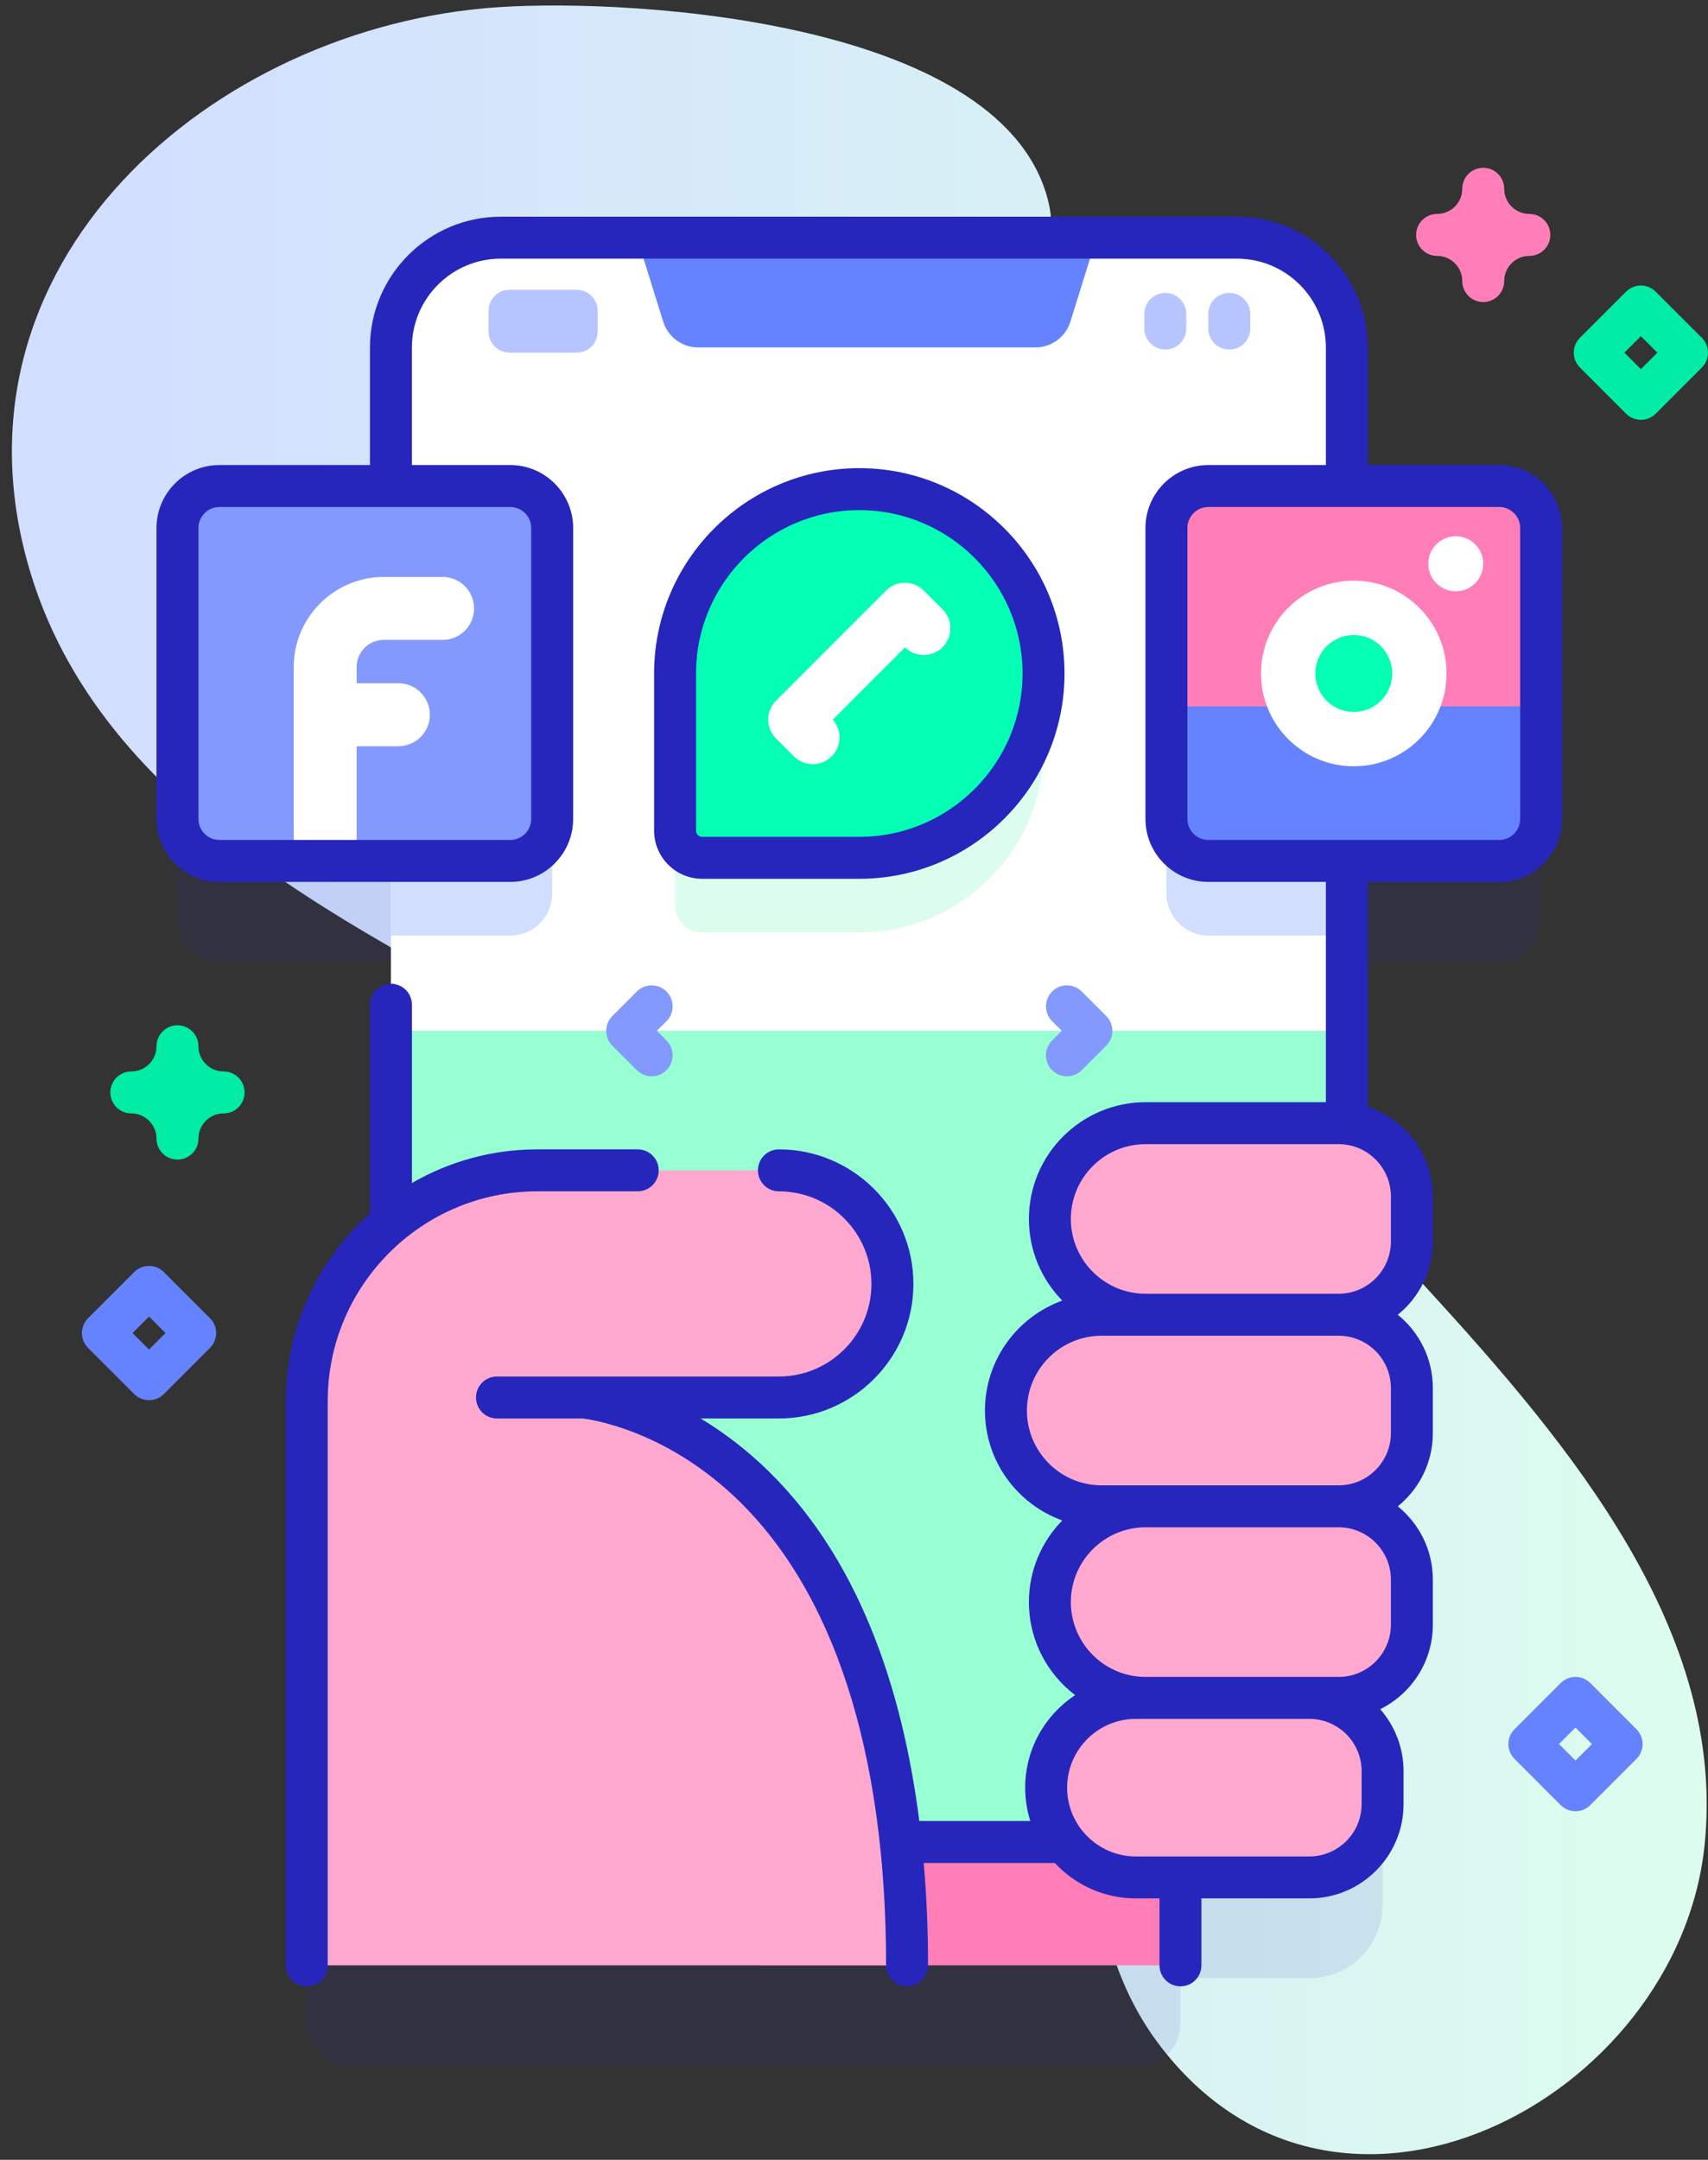 <svg width="72" height="91" viewBox="0 0 72 91" fill="none" xmlns="http://www.w3.org/2000/svg">
<rect x="0" y="0" width="72" height="91" fill="#333333" stroke="none"/>
<path d="M21.033 0.301C8.998 1.085 -2.699 11.11 1.301 24.185C4.531 34.739 16.278 39.697 25.114 44.638C33.588 49.378 42.548 55.288 44.924 65.36C46.559 72.291 44.555 80.375 48.816 86.081C56.301 96.105 70.755 88.492 71.858 77.725C72.773 68.788 66.286 60.98 60.218 54.355C54.336 47.934 47.759 41.735 42.538 34.756C37.703 28.294 35.175 20.26 41.587 13.859C43.027 12.421 44.743 10.94 44.217 8.601C42.489 0.928 26.921 -0.082 21.033 0.301Z" fill="url(#paint0_linear)"/>
<path opacity="0.1" d="M63.198 24.722H56.775V18.888C56.775 16.331 54.702 14.258 52.145 14.258H21.109C18.553 14.258 16.479 16.33 16.479 18.888V24.722H9.25C8.273 24.722 7.481 25.513 7.481 26.49V38.749C7.481 39.726 8.273 40.517 9.25 40.517H16.479V55.766C14.312 57.548 12.931 60.25 12.931 63.274V85.282C12.931 86.258 13.722 87.05 14.699 87.05H47.994C48.971 87.05 49.762 86.258 49.762 85.282V83.346H55.195C56.9 83.346 58.282 81.963 58.282 80.259V78.869C58.282 77.743 57.676 76.76 56.775 76.221V40.517H63.198C64.174 40.517 64.966 39.726 64.966 38.749V26.49C64.966 25.513 64.175 24.722 63.198 24.722Z" fill="#2626BC"/>
<path d="M32.062 73.957H49.762V82.806H32.062V73.957Z" fill="#FF7EB8"/>
<path d="M56.775 14.645V72.979C56.775 75.537 54.703 77.61 52.145 77.61H21.109C18.553 77.61 16.479 75.537 16.479 72.979V14.645C16.479 12.086 18.553 10.014 21.109 10.014H52.145C54.703 10.014 56.775 12.086 56.775 14.645Z" fill="white"/>
<path d="M23.277 25.39V37.649C23.277 38.627 22.485 39.417 21.509 39.417H16.479V23.622H21.509C22.485 23.622 23.277 24.414 23.277 25.39Z" fill="#D2DEFF"/>
<path d="M56.775 23.622V39.417H50.939C49.963 39.417 49.17 38.627 49.17 37.649V25.39C49.17 24.414 49.963 23.622 50.939 23.622H56.775Z" fill="#D2DEFF"/>
<path d="M29.601 39.286H36.224C40.513 39.286 43.99 35.809 43.99 31.52C43.99 27.23 40.513 23.753 36.224 23.753C31.934 23.753 28.457 27.23 28.457 31.52V38.142C28.457 38.774 28.969 39.286 29.601 39.286Z" fill="#DCFDEE"/>
<path d="M16.48 43.433V72.979C16.48 75.537 18.553 77.61 21.111 77.61H52.146C54.703 77.61 56.776 75.537 56.776 72.979V43.433H16.48Z" fill="#97FFD2"/>
<path d="M45.121 13.555L46.225 10.014H26.854L27.958 13.555C28.16 14.199 28.756 14.639 29.432 14.639H43.647C44.322 14.639 44.92 14.2 45.121 13.555Z" fill="#6583FE"/>
<path d="M12.931 82.806V59.031C12.931 53.663 17.282 49.311 22.65 49.311H32.834C35.477 49.311 37.62 51.453 37.62 54.096C37.62 56.739 35.477 58.881 32.834 58.881H24.602C24.602 58.881 38.237 59.962 38.237 82.806" fill="#FFA8CF"/>
<path d="M56.43 55.395H48.293C46.064 55.395 44.257 53.588 44.257 51.359C44.257 49.13 46.064 47.323 48.293 47.323H56.43C58.135 47.323 59.517 48.705 59.517 50.41V52.308C59.517 54.013 58.135 55.395 56.43 55.395Z" fill="#FFA8CF"/>
<path d="M56.43 63.467H46.441C44.212 63.467 42.405 61.66 42.405 59.431C42.405 57.202 44.212 55.395 46.441 55.395H56.43C58.135 55.395 59.517 56.777 59.517 58.482V60.38C59.517 62.084 58.135 63.467 56.43 63.467Z" fill="#FFA8CF"/>
<path d="M56.43 71.538H48.293C46.064 71.538 44.257 69.731 44.257 67.502C44.257 65.273 46.064 63.467 48.293 63.467H56.43C58.135 63.467 59.517 64.849 59.517 66.554V68.451C59.517 70.156 58.135 71.538 56.43 71.538Z" fill="#FFA8CF"/>
<path d="M55.195 79.102H47.882C45.793 79.102 44.1 77.409 44.1 75.32C44.1 73.232 45.793 71.538 47.882 71.538H55.195C56.9 71.538 58.282 72.921 58.282 74.625V76.015C58.282 77.72 56.9 79.102 55.195 79.102Z" fill="#FFA8CF"/>
<path d="M24.31 14.859H21.481C20.993 14.859 20.597 14.463 20.597 13.975V13.095C20.597 12.606 20.993 12.21 21.481 12.21H24.31C24.798 12.21 25.194 12.606 25.194 13.095V13.975C25.194 14.463 24.798 14.859 24.31 14.859Z" fill="#B7C5FF"/>
<path d="M49.123 14.728C48.635 14.728 48.239 14.332 48.239 13.844V13.225C48.239 12.737 48.635 12.341 49.123 12.341C49.611 12.341 50.007 12.737 50.007 13.225V13.844C50.007 14.332 49.611 14.728 49.123 14.728Z" fill="#B7C5FF"/>
<path d="M51.82 14.728C51.331 14.728 50.935 14.332 50.935 13.844V13.225C50.935 12.737 51.331 12.341 51.82 12.341C52.308 12.341 52.704 12.737 52.704 13.225V13.844C52.704 14.332 52.308 14.728 51.82 14.728Z" fill="#B7C5FF"/>
<path d="M21.509 36.274H9.25C8.273 36.274 7.481 35.482 7.481 34.506V22.246C7.481 21.27 8.273 20.478 9.25 20.478H21.509C22.486 20.478 23.277 21.27 23.277 22.246V34.506C23.277 35.482 22.485 36.274 21.509 36.274Z" fill="#8399FE"/>
<path d="M12.382 36.274V28.104C12.382 26.012 14.085 24.309 16.177 24.309H18.659C19.392 24.309 19.985 24.903 19.985 25.635C19.985 26.368 19.392 26.961 18.659 26.961H16.177C15.547 26.961 15.035 27.474 15.035 28.104V36.274H12.382Z" fill="white"/>
<path d="M16.795 28.788H13.826V31.441H16.795C17.527 31.441 18.121 30.847 18.121 30.115C18.121 29.382 17.527 28.788 16.795 28.788Z" fill="white"/>
<path d="M63.198 36.274H50.939C49.962 36.274 49.171 35.482 49.171 34.506V22.246C49.171 21.27 49.962 20.478 50.939 20.478H63.198C64.175 20.478 64.967 21.27 64.967 22.246V34.506C64.967 35.482 64.175 36.274 63.198 36.274Z" fill="#FF7EB8"/>
<path d="M61.366 24.912C62.006 24.912 62.525 24.393 62.525 23.753C62.525 23.113 62.006 22.595 61.366 22.595C60.726 22.595 60.208 23.113 60.208 23.753C60.208 24.393 60.726 24.912 61.366 24.912Z" fill="white"/>
<path d="M49.17 29.761V34.505C49.17 35.482 49.962 36.274 50.938 36.274H63.197C64.174 36.274 64.966 35.482 64.966 34.505V29.761H49.17Z" fill="#6583FE"/>
<path d="M57.068 32.286C59.227 32.286 60.978 30.535 60.978 28.376C60.978 26.216 59.227 24.466 57.068 24.466C54.908 24.466 53.158 26.216 53.158 28.376C53.158 30.535 54.908 32.286 57.068 32.286Z" fill="white"/>
<path d="M57.068 29.997C57.963 29.997 58.689 29.271 58.689 28.376C58.689 27.481 57.963 26.755 57.068 26.755C56.172 26.755 55.447 27.481 55.447 28.376C55.447 29.271 56.172 29.997 57.068 29.997Z" fill="#02FFB3"/>
<path d="M29.601 36.143H36.224C40.513 36.143 43.99 32.665 43.99 28.376C43.99 24.087 40.513 20.609 36.224 20.609C31.934 20.609 28.457 24.087 28.457 28.376V34.999C28.457 35.63 28.969 36.143 29.601 36.143Z" fill="#02FFB3"/>
<path d="M34.263 32.196C33.974 32.196 33.686 32.087 33.466 31.866L32.714 31.115C32.274 30.675 32.274 29.961 32.714 29.521L37.35 24.885C37.791 24.445 38.504 24.445 38.944 24.885L39.733 25.674C40.173 26.114 40.173 26.828 39.733 27.268C39.296 27.705 38.588 27.708 38.147 27.276L35.104 30.32C35.499 30.762 35.484 31.442 35.06 31.866C34.839 32.087 34.551 32.196 34.263 32.196Z" fill="white"/>
<path d="M46.892 43.433C46.892 43.659 46.806 43.886 46.633 44.058L45.602 45.09C45.257 45.435 44.697 45.435 44.352 45.09C44.006 44.745 44.006 44.185 44.352 43.84L44.758 43.433L44.352 43.027C44.007 42.682 44.006 42.122 44.352 41.776C44.697 41.431 45.257 41.431 45.602 41.776L46.633 42.808C46.806 42.981 46.892 43.207 46.892 43.433Z" fill="#8399FE"/>
<path d="M25.556 43.433C25.556 43.659 25.642 43.886 25.814 44.058L26.846 45.09C27.191 45.435 27.751 45.435 28.096 45.09C28.442 44.745 28.442 44.185 28.096 43.84L27.69 43.433L28.096 43.027C28.441 42.682 28.442 42.122 28.096 41.776C27.751 41.431 27.191 41.431 26.846 41.776L25.814 42.808C25.642 42.981 25.556 43.207 25.556 43.433Z" fill="#8399FE"/>
<path d="M7.481 48.857C6.993 48.857 6.597 48.462 6.597 47.973C6.597 47.388 6.122 46.912 5.536 46.912C5.048 46.912 4.652 46.517 4.652 46.028C4.652 45.54 5.048 45.144 5.536 45.144C6.122 45.144 6.597 44.668 6.597 44.083C6.597 43.595 6.993 43.199 7.481 43.199C7.97 43.199 8.366 43.595 8.366 44.083C8.366 44.668 8.841 45.144 9.426 45.144C9.915 45.144 10.31 45.54 10.31 46.028C10.31 46.517 9.915 46.912 9.426 46.912C8.841 46.912 8.366 47.388 8.366 47.973C8.366 48.462 7.97 48.857 7.481 48.857Z" fill="#01ECA5"/>
<path d="M62.525 12.727C62.037 12.727 61.641 12.331 61.641 11.843C61.641 11.258 61.165 10.782 60.58 10.782C60.092 10.782 59.696 10.386 59.696 9.898C59.696 9.41 60.092 9.014 60.58 9.014C61.165 9.014 61.641 8.538 61.641 7.953C61.641 7.465 62.037 7.069 62.525 7.069C63.013 7.069 63.409 7.465 63.409 7.953C63.409 8.538 63.885 9.014 64.47 9.014C64.958 9.014 65.354 9.41 65.354 9.898C65.354 10.386 64.958 10.782 64.47 10.782C63.885 10.782 63.409 11.258 63.409 11.843C63.409 12.331 63.013 12.727 62.525 12.727Z" fill="#FF7EB8"/>
<path d="M69.171 17.688C68.945 17.688 68.719 17.602 68.546 17.43L66.601 15.485C66.255 15.139 66.255 14.579 66.601 14.234L68.546 12.289C68.891 11.944 69.451 11.944 69.796 12.289L71.741 14.234C72.086 14.579 72.086 15.139 71.741 15.485L69.796 17.43C69.624 17.602 69.397 17.688 69.171 17.688ZM68.476 14.859L69.171 15.554L69.866 14.859L69.171 14.165L68.476 14.859Z" fill="#01ECA5"/>
<path d="M66.414 76.312C66.188 76.312 65.962 76.226 65.789 76.054L63.844 74.109C63.499 73.763 63.499 73.204 63.844 72.858L65.789 70.913C66.134 70.568 66.694 70.568 67.039 70.913L68.984 72.858C69.33 73.204 69.33 73.763 68.984 74.109L67.039 76.054C66.867 76.226 66.641 76.312 66.414 76.312ZM65.72 73.483L66.414 74.178L67.109 73.483L66.414 72.789L65.72 73.483Z" fill="#6583FE"/>
<path d="M6.282 58.995C6.056 58.995 5.83 58.909 5.657 58.736L3.712 56.791C3.367 56.446 3.367 55.886 3.712 55.541L5.657 53.596C6.002 53.251 6.562 53.251 6.907 53.596L8.852 55.541C9.198 55.886 9.198 56.446 8.852 56.791L6.907 58.736C6.735 58.909 6.509 58.995 6.282 58.995ZM5.588 56.166L6.282 56.861L6.977 56.166L6.282 55.471L5.588 56.166Z" fill="#6583FE"/>
<path d="M52.145 9.13H21.11C18.069 9.13 15.595 11.604 15.595 14.645V19.594H9.249C7.787 19.594 6.597 20.784 6.597 22.246V34.505C6.597 35.968 7.787 37.158 9.249 37.158H21.509C22.971 37.158 24.161 35.968 24.161 34.505V22.246C24.161 20.784 22.971 19.594 21.509 19.594H17.363V14.645C17.363 12.579 19.044 10.898 21.11 10.898H52.145C54.211 10.898 55.892 12.579 55.892 14.645V19.594H50.938C49.476 19.594 48.286 20.784 48.286 22.246V34.505C48.286 35.968 49.476 37.158 50.938 37.158H55.892V46.439H48.293C45.58 46.439 43.373 48.646 43.373 51.359C43.373 52.697 43.91 53.911 44.78 54.799C42.882 55.482 41.52 57.3 41.52 59.431C41.52 61.561 42.882 63.379 44.78 64.062C43.91 64.95 43.373 66.164 43.373 67.502C43.373 69.1 44.139 70.522 45.322 71.421C44.055 72.257 43.216 73.692 43.216 75.32C43.216 75.81 43.292 76.282 43.432 76.726H38.753C38.061 71.289 36.238 65.496 32.017 61.625C31.175 60.853 30.333 60.245 29.534 59.765H32.834C35.96 59.765 38.504 57.222 38.504 54.096C38.504 50.97 35.96 48.427 32.834 48.427C32.346 48.427 31.95 48.823 31.95 49.311C31.95 49.799 32.346 50.195 32.834 50.195C34.985 50.195 36.735 51.945 36.735 54.096C36.735 56.247 34.985 57.997 32.834 57.997H24.602H20.949C20.461 57.997 20.065 58.393 20.065 58.881C20.065 59.369 20.461 59.765 20.949 59.765H24.557C24.867 59.801 27.912 60.214 30.911 63.011C35.125 66.941 37.353 73.786 37.353 82.806C37.353 83.295 37.749 83.691 38.237 83.691C38.725 83.691 39.121 83.295 39.121 82.806C39.121 81.451 39.069 79.997 38.94 78.494H44.466C45.319 79.411 46.534 79.986 47.881 79.986H48.878V82.806C48.878 83.295 49.274 83.691 49.762 83.691C50.25 83.691 50.646 83.295 50.646 82.806V79.986H55.195C57.384 79.986 59.166 78.205 59.166 76.015V74.626C59.166 73.626 58.794 72.713 58.182 72.014C59.495 71.365 60.401 70.012 60.401 68.451V66.554C60.401 65.308 59.824 64.195 58.924 63.467C59.824 62.738 60.401 61.625 60.401 60.38V58.482C60.401 57.237 59.824 56.124 58.924 55.395C59.824 54.667 60.401 53.554 60.401 52.308V50.411C60.401 48.65 59.249 47.155 57.66 46.636V37.159H63.198C64.66 37.159 65.85 35.969 65.85 34.506V22.246C65.85 20.784 64.66 19.594 63.198 19.594H57.66V14.645C57.66 11.604 55.186 9.13 52.145 9.13ZM22.393 22.246V34.505C22.393 34.993 21.997 35.39 21.509 35.39H9.25C8.762 35.39 8.366 34.993 8.366 34.505V22.246C8.366 21.759 8.762 21.362 9.25 21.362H21.509C21.996 21.362 22.393 21.759 22.393 22.246ZM57.398 76.015C57.398 77.23 56.41 78.218 55.195 78.218H47.881C46.283 78.218 44.984 76.918 44.984 75.32C44.984 73.722 46.284 72.422 47.881 72.422H48.293H55.195C56.41 72.422 57.398 73.41 57.398 74.625V76.015H57.398ZM58.633 66.554V68.451C58.633 69.666 57.645 70.654 56.43 70.654H55.195H48.293C46.555 70.654 45.141 69.24 45.141 67.502C45.141 65.765 46.555 64.35 48.293 64.35H56.43C57.645 64.351 58.633 65.339 58.633 66.554ZM58.633 58.482V60.379C58.633 61.594 57.645 62.582 56.43 62.582H48.293H46.44C44.702 62.582 43.289 61.168 43.289 59.431C43.289 57.693 44.702 56.279 46.44 56.279H48.293H56.43C57.645 56.279 58.633 57.267 58.633 58.482ZM58.633 50.41V52.307C58.633 53.522 57.645 54.51 56.43 54.51H48.293C46.555 54.51 45.141 53.096 45.141 51.359C45.141 49.621 46.555 48.207 48.293 48.207H56.43C57.645 48.207 58.633 49.195 58.633 50.41ZM64.082 22.246V34.505C64.082 34.993 63.685 35.39 63.198 35.39H50.939C50.451 35.39 50.054 34.993 50.054 34.505V22.246C50.054 21.759 50.451 21.362 50.939 21.362H63.198C63.685 21.362 64.082 21.759 64.082 22.246Z" fill="#2626BC"/>
<path d="M12.047 59.031V82.806C12.047 83.295 12.443 83.691 12.931 83.691C13.419 83.691 13.815 83.295 13.815 82.806V59.031C13.815 54.159 17.779 50.195 22.651 50.195H26.883C27.371 50.195 27.767 49.799 27.767 49.311C27.767 48.823 27.371 48.427 26.883 48.427H22.651C20.726 48.427 18.921 48.945 17.364 49.845V42.333C17.364 41.845 16.968 41.449 16.48 41.449C15.991 41.449 15.595 41.845 15.595 42.333V51.038C15.595 51.065 15.601 51.09 15.603 51.117C13.423 53.06 12.047 55.887 12.047 59.031Z" fill="#2626BC"/>
<path d="M29.601 37.027H36.224C40.994 37.027 44.874 33.146 44.874 28.376C44.874 23.606 40.994 19.725 36.224 19.725C31.454 19.725 27.573 23.606 27.573 28.376V34.999C27.573 36.117 28.483 37.027 29.601 37.027ZM29.341 28.376C29.341 24.581 32.428 21.493 36.224 21.493C40.019 21.493 43.106 24.581 43.106 28.376C43.106 32.171 40.019 35.259 36.224 35.259H29.601C29.457 35.259 29.341 35.142 29.341 34.999V28.376Z" fill="#2626BC"/>
<defs>
<linearGradient id="paint0_linear" x1="0.501" y1="45.498" x2="71.945" y2="45.498" gradientUnits="userSpaceOnUse">
<stop offset="0.049" stop-color="#D2DEFF"/>
<stop offset="0.999" stop-color="#DCFDEE"/>
</linearGradient>
</defs>
</svg>
